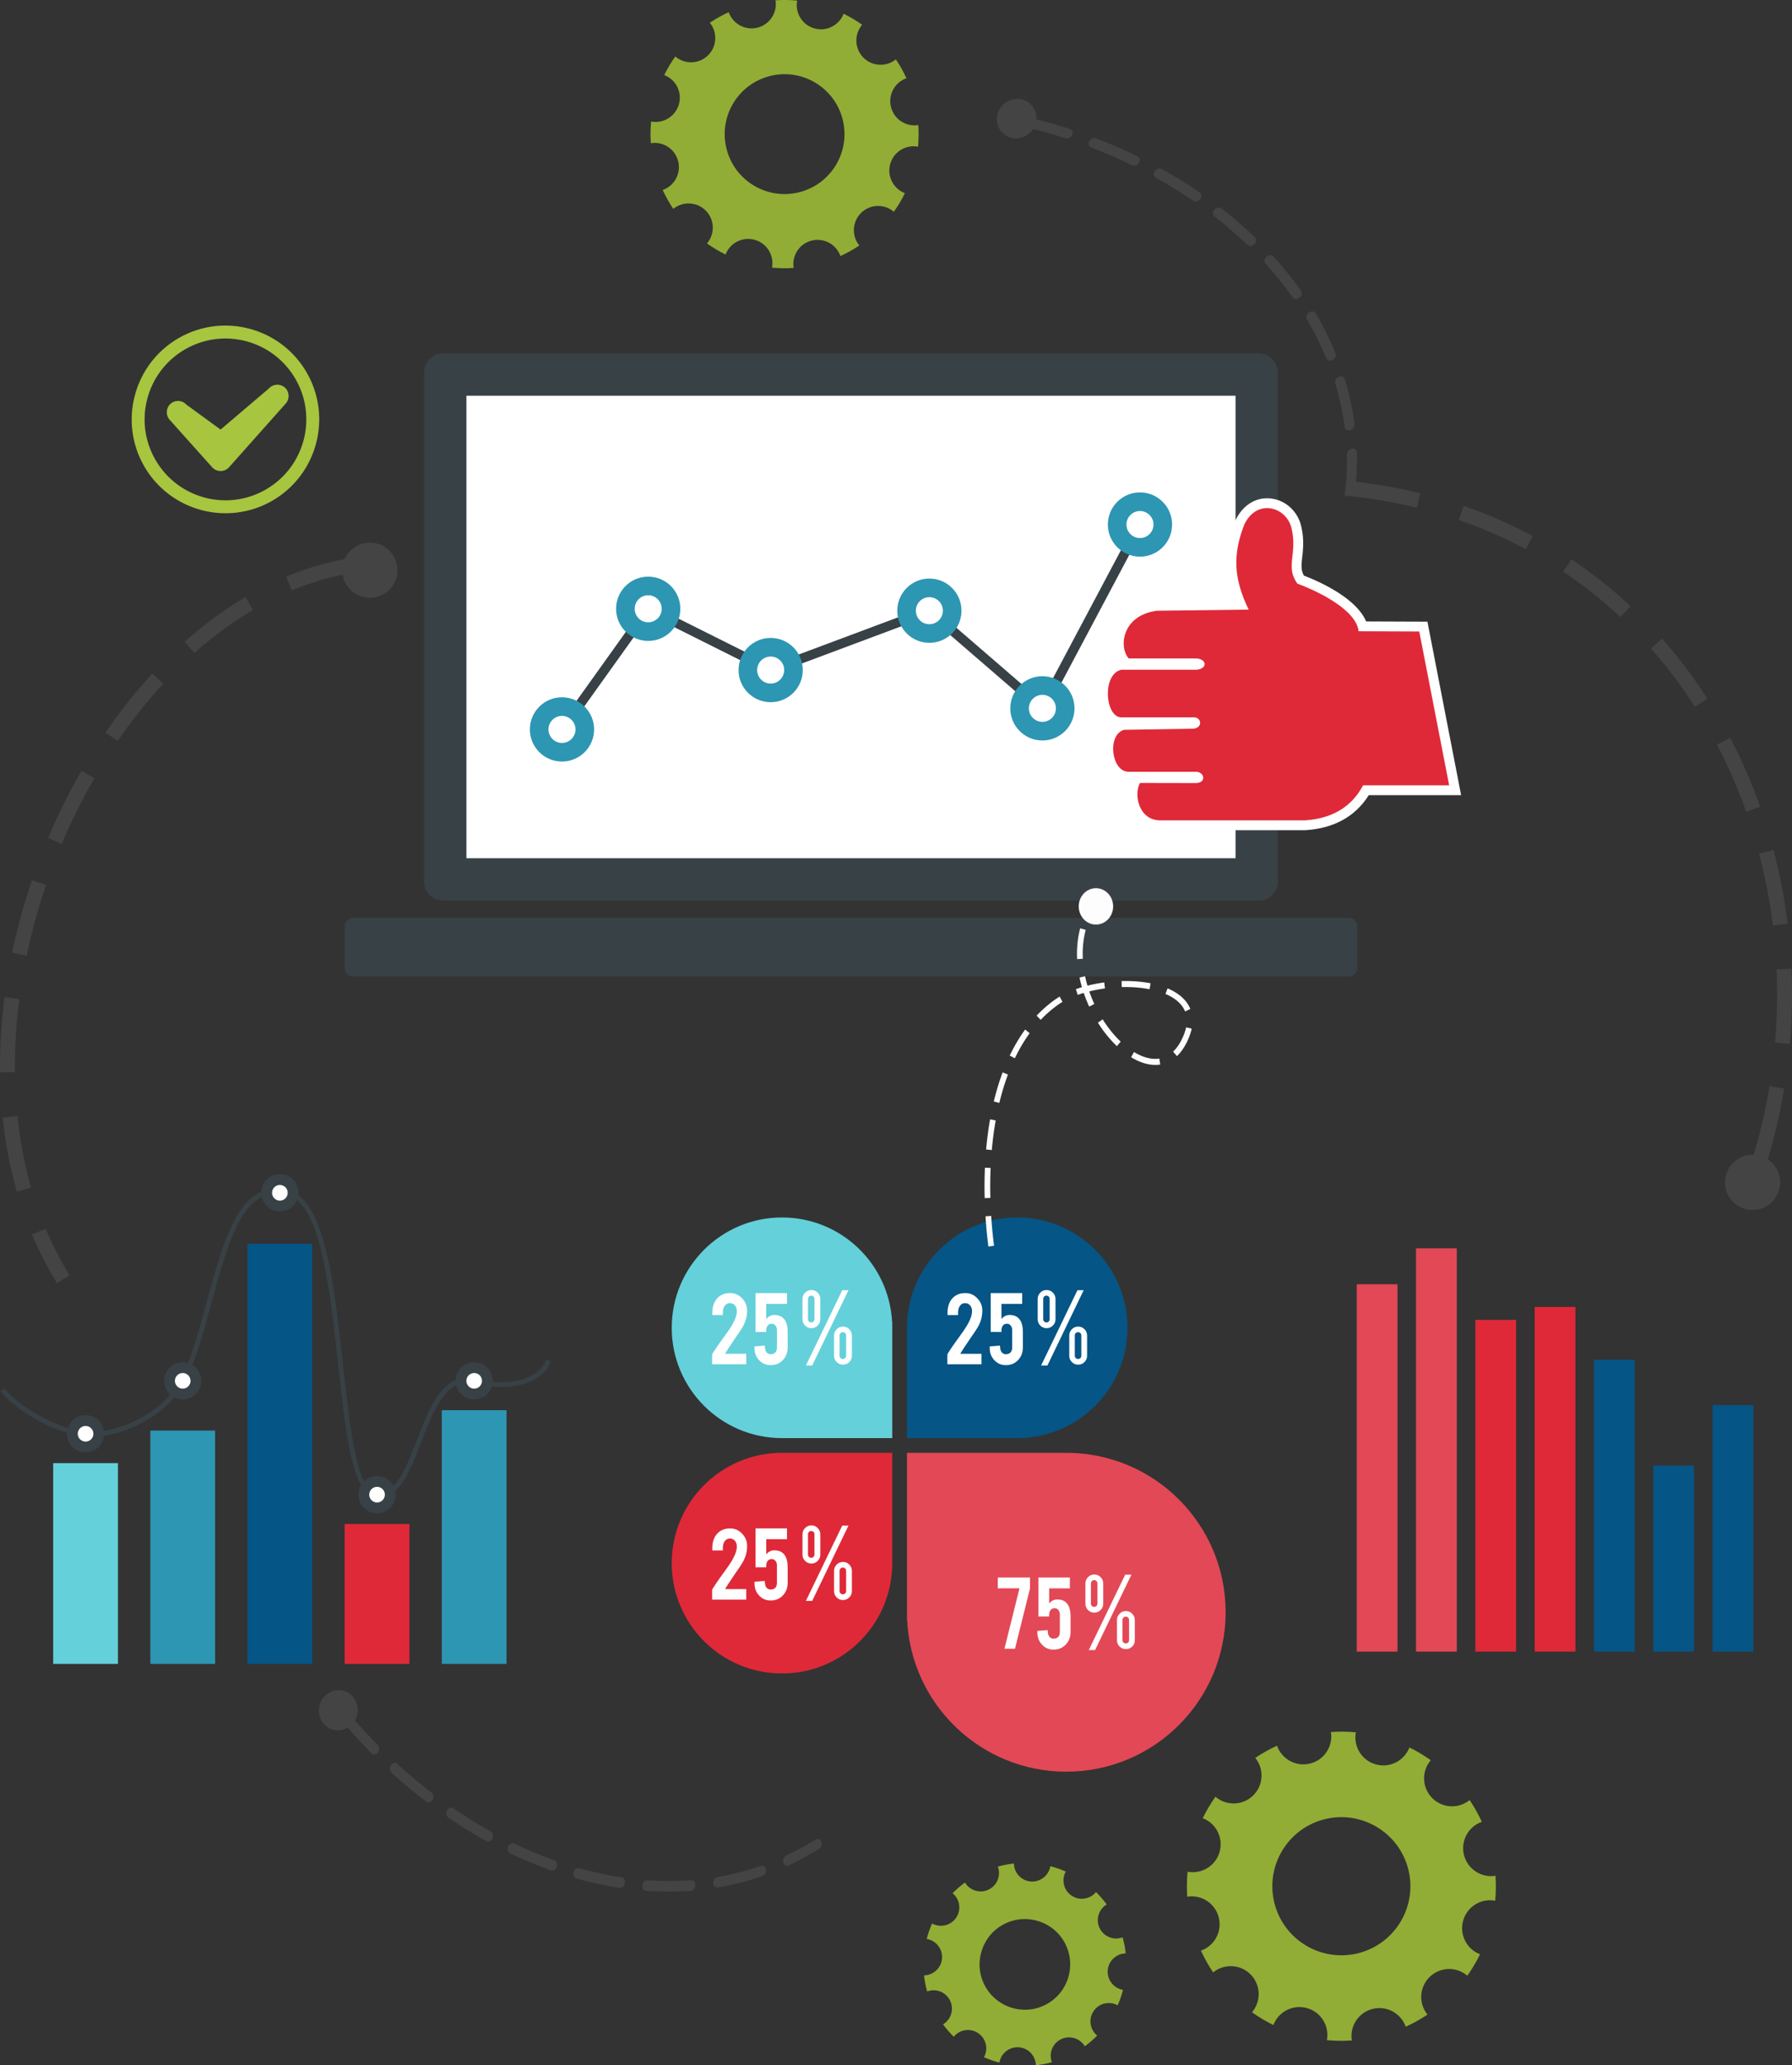 <?xml version="1.0" encoding="utf-8"?>
<!-- Generator: Adobe Illustrator 17.0.0, SVG Export Plug-In . SVG Version: 6.00 Build 0)  -->
<!DOCTYPE svg PUBLIC "-//W3C//DTD SVG 1.1//EN" "http://www.w3.org/Graphics/SVG/1.1/DTD/svg11.dtd">
<svg version="1.1" id="Layer_1" xmlns="http://www.w3.org/2000/svg" xmlns:xlink="http://www.w3.org/1999/xlink" x="0px" y="0px"
	 width="144.828px" height="166.807px" viewBox="0 0 144.828 166.807" enable-background="new 0 0 144.828 166.807"
	 xml:space="preserve">
<rect x="0" y="0" width="144.828" height="166.807" fill="#333333" stroke="none"/>
<g>
	<path fill-rule="evenodd" clip-rule="evenodd" fill="#A7C53F" d="M11.657,37.665c-2.09-3.62-0.845-8.265,2.774-10.355
		c3.62-2.09,8.265-0.845,10.355,2.775c2.09,3.62,0.845,8.265-2.774,10.354C18.392,42.53,13.747,41.285,11.657,37.665L11.657,37.665z
		 M12.563,37.142c1.805,3.125,5.801,4.196,8.926,2.392c3.125-1.804,4.196-5.801,2.392-8.926c-1.805-3.125-5.801-4.196-8.926-2.392
		C11.83,30.021,10.758,34.017,12.563,37.142z"/>
	<path fill-rule="evenodd" clip-rule="evenodd" fill="#A7C53F" d="M13.71,33.903c-0.336-0.375-0.304-0.952,0.071-1.288
		c0.375-0.335,0.952-0.304,1.288,0.072l2.758,2.008l3.907-3.321c0.336-0.375,0.913-0.407,1.288-0.071
		c0.376,0.336,0.408,0.913,0.072,1.288c-1.528,1.716-3.056,3.432-4.583,5.148c-0.172,0.193-0.409,0.295-0.649,0.303H17.86l-0.02,0
		h-0.002h-0.02h-0.001l-0.021,0h-0.002c-0.24-0.008-0.476-0.11-0.649-0.303L13.71,33.903z"/>
	<path fill-rule="evenodd" clip-rule="evenodd" fill="#91AD35" d="M87.673,165.272c0.36-0.264,0.694-0.553,1-0.865
		c-0.588-0.48-0.723-1.338-0.288-1.979c0.434-0.641,1.281-0.832,1.944-0.465c0.178-0.404,0.323-0.822,0.434-1.248
		c-0.748-0.123-1.293-0.799-1.237-1.57c0.056-0.771,0.694-1.361,1.453-1.375c-0.047-0.434-0.13-0.869-0.249-1.299
		c-0.711,0.27-1.521-0.043-1.858-0.74c-0.337-0.695-0.081-1.525,0.571-1.916c-0.263-0.359-0.553-0.693-0.865-1
		c-0.48,0.588-1.338,0.723-1.979,0.287c-0.64-0.434-0.832-1.279-0.465-1.943c-0.403-0.178-0.821-0.322-1.248-0.434
		c-0.123,0.748-0.799,1.293-1.57,1.238c-0.772-0.057-1.362-0.695-1.374-1.455c-0.435,0.049-0.869,0.131-1.299,0.25
		c0.269,0.711-0.044,1.521-0.74,1.857c-0.696,0.338-1.526,0.08-1.916-0.57c-0.36,0.264-0.694,0.553-1.001,0.865
		c0.588,0.479,0.723,1.338,0.288,1.979c-0.434,0.639-1.281,0.832-1.944,0.465c-0.178,0.402-0.323,0.82-0.434,1.248
		c0.749,0.123,1.293,0.799,1.237,1.57c-0.056,0.771-0.694,1.361-1.453,1.373c0.047,0.436,0.13,0.869,0.249,1.299
		c0.709-0.27,1.52,0.045,1.857,0.74c0.337,0.697,0.081,1.527-0.571,1.916c0.264,0.361,0.553,0.695,0.865,1.002
		c0.48-0.59,1.338-0.723,1.979-0.289c0.64,0.436,0.832,1.281,0.465,1.943c0.404,0.178,0.821,0.324,1.248,0.436
		c0.122-0.75,0.798-1.295,1.569-1.238c0.772,0.057,1.362,0.693,1.374,1.453c0.435-0.047,0.869-0.129,1.299-0.25
		c-0.27-0.709,0.044-1.52,0.74-1.857C86.453,164.364,87.283,164.62,87.673,165.272L87.673,165.272z M84.427,161.954
		c-1.82,0.883-4.011,0.121-4.893-1.699c-0.882-1.82-0.121-4.01,1.7-4.893c1.82-0.881,4.01-0.121,4.893,1.699
		C87.008,158.881,86.247,161.073,84.427,161.954z"/>
	<path fill-rule="evenodd" clip-rule="evenodd" fill="#91AD35" d="M67.923,20.682c0.537-0.245,1.046-0.531,1.525-0.854
		c-0.634-0.778-0.58-1.925,0.152-2.639c0.732-0.713,1.879-0.738,2.641-0.085c0.337-0.476,0.636-0.978,0.893-1.501
		c-0.937-0.358-1.462-1.377-1.185-2.361c0.278-0.985,1.26-1.58,2.246-1.394c0.055-0.575,0.063-1.159,0.023-1.747
		c-0.991,0.16-1.957-0.461-2.208-1.452c-0.252-0.991,0.301-1.997,1.248-2.33c-0.246-0.537-0.532-1.046-0.854-1.525
		c-0.777,0.634-1.925,0.58-2.639-0.153c-0.713-0.732-0.738-1.879-0.085-2.64c-0.476-0.337-0.978-0.637-1.501-0.893
		c-0.358,0.937-1.377,1.462-2.361,1.185c-0.984-0.278-1.58-1.26-1.394-2.247c-0.575-0.054-1.159-0.063-1.748-0.022
		c0.16,0.99-0.461,1.956-1.452,2.208c-0.991,0.252-1.998-0.301-2.33-1.248c-0.537,0.245-1.045,0.531-1.525,0.853
		c0.634,0.778,0.58,1.925-0.153,2.639c-0.731,0.713-1.879,0.738-2.64,0.085c-0.337,0.476-0.637,0.978-0.893,1.501
		c0.937,0.358,1.462,1.378,1.184,2.36c-0.278,0.985-1.26,1.58-2.246,1.394c-0.054,0.575-0.062,1.16-0.022,1.748
		c0.99-0.16,1.956,0.461,2.208,1.452c0.252,0.991-0.301,1.998-1.248,2.33c0.246,0.536,0.531,1.046,0.853,1.525
		c0.778-0.634,1.926-0.58,2.64,0.152c0.713,0.732,0.737,1.879,0.085,2.64c0.476,0.337,0.978,0.636,1.501,0.893
		c0.358-0.936,1.377-1.462,2.361-1.185c0.985,0.277,1.58,1.26,1.394,2.246c0.575,0.055,1.159,0.063,1.748,0.023
		c-0.16-0.991,0.461-1.957,1.452-2.208C66.585,19.182,67.592,19.735,67.923,20.682L67.923,20.682z M64.602,15.525
		c-2.591,0.658-5.225-0.909-5.883-3.5c-0.658-2.591,0.909-5.225,3.5-5.883c2.591-0.658,5.225,0.909,5.883,3.5
		C68.76,12.233,67.192,14.867,64.602,15.525z"/>
	<rect x="36.557" y="30.574" fill-rule="evenodd" clip-rule="evenodd" fill="#FFFFFF" width="64.252" height="40.173"/>
	<path fill-rule="evenodd" clip-rule="evenodd" fill="#384146" d="M28.534,74.134h80.483c0.372,0,0.676,0.304,0.676,0.676v3.382
		c0,0.372-0.304,0.676-0.676,0.676H28.534c-0.372,0-0.676-0.304-0.676-0.676V74.81C27.858,74.438,28.162,74.134,28.534,74.134z"/>
	<path fill-rule="evenodd" clip-rule="evenodd" fill="#384146" d="M35.808,28.541h65.935c0.844,0,1.534,0.691,1.534,1.535v41.128
		c0,0.844-0.69,1.534-1.534,1.534H35.808c-0.844,0-1.535-0.69-1.535-1.534V30.075C34.273,29.231,34.964,28.541,35.808,28.541
		L35.808,28.541z M37.695,31.962v37.354h62.161V31.962H37.695z"/>
	<polygon fill-rule="evenodd" clip-rule="evenodd" fill="#384146" points="45.105,58.689 52.073,48.946 52.265,48.678 
		52.559,48.826 62.307,53.699 74.977,48.964 75.191,48.884 75.364,49.033 84.13,56.604 91.79,42.184 92.473,42.546 84.586,57.393 
		84.359,57.82 83.993,57.503 75.032,49.766 62.419,54.48 62.262,54.538 62.112,54.463 52.509,49.662 45.733,59.136 	"/>
	<circle fill-rule="evenodd" clip-rule="evenodd" fill="#2D96B3" cx="45.419" cy="58.913" r="2.595"/>
	<circle fill-rule="evenodd" clip-rule="evenodd" fill="#FFFFFF" cx="45.419" cy="58.913" r="1.092"/>
	<circle fill-rule="evenodd" clip-rule="evenodd" fill="#2D96B3" cx="52.387" cy="49.17" r="2.596"/>
	<circle fill-rule="evenodd" clip-rule="evenodd" fill="#FFFFFF" cx="52.387" cy="49.17" r="1.092"/>
	<circle fill-rule="evenodd" clip-rule="evenodd" fill="#2D96B3" cx="62.285" cy="54.119" r="2.595"/>
	<circle fill-rule="evenodd" clip-rule="evenodd" fill="#FFFFFF" cx="62.285" cy="54.119" r="1.092"/>
	<circle fill-rule="evenodd" clip-rule="evenodd" fill="#2D96B3" cx="75.111" cy="49.324" r="2.595"/>
	<circle fill-rule="evenodd" clip-rule="evenodd" fill="#FFFFFF" cx="75.111" cy="49.324" r="1.092"/>
	<circle fill-rule="evenodd" clip-rule="evenodd" fill="#2D96B3" cx="84.245" cy="57.212" r="2.595"/>
	<circle fill-rule="evenodd" clip-rule="evenodd" fill="#FFFFFF" cx="84.245" cy="57.212" r="1.092"/>
	<circle fill-rule="evenodd" clip-rule="evenodd" fill="#2D96B3" cx="92.132" cy="42.365" r="2.595"/>
	<circle fill-rule="evenodd" clip-rule="evenodd" fill="#FFFFFF" cx="92.132" cy="42.365" r="1.092"/>
	<path fill-rule="evenodd" clip-rule="evenodd" fill="#FFFFFF" d="M110.623,64.223c-1.132,1.803-2.917,2.68-5.079,2.826
		l-0.027,0.003h-11.74c-0.803,0-1.519-0.328-2.015-0.964c-0.614-0.787-0.822-2.014-0.455-2.961H91.13l-0.024-0.001
		c-1.992-0.121-2.553-3.347-1.179-4.563c-1.637-0.856-1.664-4.646,0.436-5.225c-0.438-0.765-0.426-1.78-0.107-2.581
		c0.53-1.331,1.77-2.035,3.144-2.217l0.047-0.006l6.268-0.077c-0.804-2.137-0.794-4.04,0.102-6.361l0.01-0.025l0.011-0.024
		c0.541-1.163,1.609-1.96,2.932-1.779c1.221,0.168,2.172,1.129,2.407,2.304c0.157,0.689,0.176,1.333,0.111,2.033
		c-0.037,0.402-0.122,0.872-0.092,1.272c0.017,0.232,0.078,0.424,0.185,0.611c1.667,0.645,4.294,1.952,5.026,3.704l4.956,0.02
		l2.723,14.012H110.623z"/>
	<path fill-rule="evenodd" clip-rule="evenodd" fill="#DF2938" d="M117.12,63.428h-6.955c-0.792,1.489-2.193,2.66-4.674,2.829
		H93.778c-1.732,0.009-2.173-2.053-1.647-3.02l4.491,0.009c0.915,0,0.732-0.916,0.022-0.914h-5.491
		c-1.365-0.083-1.669-3.012-0.304-3.387l5.582-0.092c0.809-0.052,0.683-0.961,0.007-0.915h-5.856
		c-1.274-0.083-1.521-3.468,0.027-3.844h6.097c0.922-0.083,0.838-0.906-0.085-0.915h-5.399c-0.824-0.915-0.549-3.477,2.28-3.852
		l7.413-0.091c-1.216-2.512-1.296-4.427-0.359-6.854c1.011-2.172,3.477-1.464,3.843,0.366c0.457,2.013-0.542,3.028,0.457,4.392
		c1.735,0.641,4.773,2.142,4.942,3.844l4.906,0.019L117.12,63.428z"/>
	<path fill-rule="evenodd" clip-rule="evenodd" fill="#64D0DA" d="M63.201,98.331c4.771,0,8.667,3.75,8.899,8.463l0.011-0.011v0.459
		v8.911h-8.911c-4.921,0-8.911-3.99-8.911-8.911C54.291,102.32,58.28,98.331,63.201,98.331z"/>
	<path fill-rule="evenodd" clip-rule="evenodd" fill="#055586" d="M82.21,98.331c-4.771,0-8.666,3.75-8.899,8.463l-0.011-0.011
		v0.459v8.911h8.911c4.921,0,8.911-3.99,8.911-8.911C91.121,102.32,87.131,98.331,82.21,98.331z"/>
	<path fill-rule="evenodd" clip-rule="evenodd" fill="#DF2938" d="M63.201,135.161c4.771,0,8.667-3.75,8.899-8.463l0.011,0.012
		v-0.459v-8.911h-8.911c-4.921,0-8.911,3.989-8.911,8.911S58.28,135.161,63.201,135.161z"/>
	<path fill-rule="evenodd" clip-rule="evenodd" fill="#E34856" d="M86.177,143.094c-6.895,0-12.525-5.418-12.861-12.23l-0.016,0.017
		v-0.664V117.34h12.878c7.112,0,12.878,5.766,12.878,12.877C99.055,137.329,93.29,143.094,86.177,143.094z"/>
	<path fill-rule="evenodd" clip-rule="evenodd" fill="#FFFFFF" d="M83.246,127.413v0.872l-1.216,4.879h-0.852l1.216-4.881
		l-1.754,0.002v-0.872H83.246L83.246,127.413z M84.792,128.286v1.232c0.086-0.123,0.207-0.218,0.364-0.284
		c0.083-0.035,0.18-0.051,0.289-0.051c0.381,0,0.662,0.132,0.843,0.399c0.156,0.23,0.235,0.554,0.235,0.973v1.239
		c0,0.426-0.134,0.775-0.404,1.047c-0.256,0.263-0.58,0.395-0.972,0.395c-0.379,0-0.693-0.138-0.944-0.413
		c-0.241-0.263-0.362-0.584-0.362-0.964v-0.138l0.828-0.064l0.019,0.197c0.021,0.23,0.115,0.383,0.28,0.46
		c0.049,0.024,0.101,0.037,0.156,0.037c0.355,0,0.533-0.186,0.533-0.556v-1.408c0-0.169-0.061-0.308-0.185-0.418
		c-0.058-0.053-0.14-0.079-0.245-0.079c-0.154,0-0.269,0.06-0.343,0.179c-0.062,0.105-0.093,0.214-0.093,0.331v0.156h-0.866v-3.142
		h2.542v0.872H84.792L84.792,128.286z M89.162,129.534c0,0.196-0.071,0.364-0.213,0.505c-0.142,0.141-0.311,0.211-0.507,0.211
		c-0.199,0-0.369-0.07-0.509-0.211c-0.141-0.141-0.211-0.31-0.211-0.505v-1.645c0-0.199,0.07-0.369,0.211-0.51
		c0.141-0.141,0.31-0.211,0.509-0.211s0.368,0.071,0.509,0.213c0.141,0.144,0.211,0.313,0.211,0.508V129.534L89.162,129.534z
		 M88.166,129.523c0,0.073,0.025,0.136,0.076,0.186c0.05,0.051,0.113,0.076,0.186,0.076c0.073,0,0.136-0.025,0.187-0.076
		c0.051-0.05,0.076-0.113,0.076-0.186v-1.641c0-0.074-0.025-0.136-0.076-0.187c-0.05-0.051-0.113-0.075-0.187-0.075
		c-0.073,0-0.136,0.024-0.186,0.075s-0.076,0.113-0.076,0.187V129.523L88.166,129.523z M90.996,130.121
		c0.199,0,0.369,0.071,0.509,0.213c0.139,0.142,0.209,0.311,0.209,0.507v1.643c0,0.199-0.071,0.368-0.212,0.505
		c-0.141,0.138-0.309,0.207-0.506,0.207c-0.2,0-0.37-0.07-0.511-0.209c-0.141-0.139-0.212-0.307-0.212-0.503v-1.643
		c0-0.199,0.071-0.369,0.212-0.509C90.626,130.19,90.796,130.121,90.996,130.121L90.996,130.121z M91.249,130.835
		c0-0.073-0.026-0.136-0.077-0.187c-0.052-0.051-0.114-0.076-0.188-0.076c-0.074,0-0.137,0.025-0.188,0.076
		c-0.05,0.05-0.076,0.113-0.076,0.187v1.641c0,0.073,0.026,0.135,0.076,0.186c0.052,0.051,0.114,0.075,0.188,0.075
		c0.075,0,0.137-0.024,0.188-0.075c0.051-0.051,0.077-0.113,0.077-0.186V130.835L91.249,130.835z M88.506,133.268l2.933-6.086
		h-0.503l-2.939,6.086H88.506z"/>
	<path fill-rule="evenodd" clip-rule="evenodd" fill="#FFFFFF" d="M76.576,106.064c0-0.544,0.147-0.96,0.441-1.247
		c0.254-0.253,0.588-0.38,1.002-0.38c0.38,0,0.705,0.142,0.972,0.427c0.269,0.284,0.402,0.616,0.402,0.995
		c0,0.392-0.087,0.771-0.263,1.134c-0.095,0.201-0.318,0.548-0.668,1.04c-0.094,0.135-0.235,0.345-0.421,0.629l-0.156,0.233
		c-0.101,0.153-0.177,0.273-0.229,0.363c-0.025,0.045-0.037,0.073-0.037,0.083h1.703v0.847h-2.758v-0.793
		c0-0.019,0.063-0.124,0.189-0.317c0.058-0.089,0.125-0.186,0.198-0.294l0.225-0.325c0.132-0.18,0.34-0.469,0.623-0.866
		c0.267-0.373,0.466-0.71,0.599-1.013c0.108-0.248,0.162-0.478,0.162-0.692c0-0.173-0.049-0.322-0.147-0.444
		c-0.107-0.128-0.246-0.193-0.416-0.193c-0.243,0-0.416,0.139-0.517,0.416c-0.034,0.091-0.051,0.201-0.051,0.33v0.218h-0.853
		V106.064L76.576,106.064z M80.936,105.309v1.232c0.086-0.123,0.207-0.217,0.364-0.284c0.083-0.034,0.18-0.05,0.29-0.05
		c0.382,0,0.663,0.132,0.843,0.399c0.156,0.229,0.235,0.554,0.235,0.973v1.239c0,0.426-0.134,0.774-0.404,1.047
		c-0.256,0.263-0.58,0.394-0.971,0.394c-0.379,0-0.693-0.138-0.944-0.414c-0.242-0.263-0.362-0.584-0.362-0.963v-0.138l0.829-0.063
		l0.018,0.197c0.021,0.23,0.115,0.383,0.28,0.46c0.05,0.025,0.102,0.037,0.156,0.037c0.355,0,0.533-0.185,0.533-0.556v-1.409
		c0-0.169-0.062-0.308-0.185-0.418c-0.059-0.053-0.14-0.078-0.246-0.078c-0.154,0-0.268,0.06-0.342,0.179
		c-0.062,0.104-0.093,0.214-0.093,0.331v0.156H80.07v-3.142h2.542v0.872H80.936L80.936,105.309z M85.305,106.558
		c0,0.196-0.071,0.364-0.213,0.505c-0.142,0.141-0.311,0.211-0.507,0.211c-0.2,0-0.369-0.07-0.51-0.211
		c-0.141-0.141-0.211-0.309-0.211-0.505v-1.645c0-0.199,0.07-0.37,0.211-0.511c0.141-0.141,0.31-0.211,0.51-0.211
		c0.199,0,0.368,0.071,0.509,0.213c0.141,0.143,0.211,0.313,0.211,0.508V106.558L85.305,106.558z M84.31,106.547
		c0,0.073,0.025,0.136,0.075,0.186c0.051,0.051,0.113,0.076,0.187,0.076c0.073,0,0.136-0.025,0.186-0.076
		c0.05-0.05,0.075-0.113,0.075-0.186v-1.642c0-0.073-0.025-0.135-0.075-0.186c-0.051-0.051-0.113-0.075-0.186-0.075
		c-0.073,0-0.136,0.024-0.187,0.075c-0.05,0.051-0.075,0.113-0.075,0.186V106.547L84.31,106.547z M87.139,107.144
		c0.199,0,0.37,0.071,0.509,0.213c0.139,0.143,0.209,0.312,0.209,0.508v1.643c0,0.199-0.071,0.367-0.212,0.505
		c-0.141,0.138-0.309,0.207-0.506,0.207c-0.199,0-0.369-0.07-0.51-0.209c-0.141-0.139-0.212-0.307-0.212-0.503v-1.643
		c0-0.199,0.071-0.369,0.212-0.51C86.77,107.214,86.94,107.144,87.139,107.144L87.139,107.144z M87.392,107.858
		c0-0.073-0.025-0.136-0.076-0.186c-0.052-0.051-0.114-0.076-0.188-0.076c-0.074,0-0.137,0.025-0.188,0.076
		c-0.051,0.05-0.077,0.113-0.077,0.186v1.641c0,0.074,0.026,0.136,0.077,0.187c0.052,0.051,0.114,0.075,0.188,0.075
		c0.074,0,0.137-0.024,0.188-0.075c0.051-0.051,0.076-0.113,0.076-0.187V107.858L87.392,107.858z M84.649,110.291l2.933-6.085
		h-0.503l-2.939,6.085H84.649z"/>
	<path fill-rule="evenodd" clip-rule="evenodd" fill="#FFFFFF" d="M57.566,106.064c0-0.544,0.147-0.96,0.442-1.247
		c0.254-0.253,0.588-0.38,1.001-0.38c0.38,0,0.704,0.142,0.972,0.427c0.268,0.284,0.402,0.616,0.402,0.995
		c0,0.392-0.087,0.771-0.263,1.134c-0.095,0.201-0.317,0.548-0.668,1.04c-0.095,0.135-0.236,0.345-0.422,0.629l-0.156,0.233
		c-0.1,0.153-0.177,0.273-0.229,0.363c-0.024,0.045-0.037,0.073-0.037,0.083h1.703v0.847h-2.758v-0.793
		c0-0.019,0.064-0.124,0.19-0.317c0.059-0.089,0.125-0.186,0.198-0.294l0.225-0.325c0.132-0.18,0.34-0.469,0.624-0.866
		c0.267-0.373,0.466-0.71,0.599-1.013c0.108-0.248,0.162-0.478,0.162-0.692c0-0.173-0.049-0.322-0.147-0.444
		c-0.108-0.128-0.247-0.193-0.416-0.193c-0.243,0-0.416,0.139-0.517,0.416c-0.033,0.091-0.051,0.201-0.051,0.33v0.218h-0.853
		V106.064L57.566,106.064z M61.927,105.309v1.232c0.086-0.123,0.207-0.217,0.364-0.284c0.083-0.034,0.18-0.05,0.29-0.05
		c0.381,0,0.662,0.132,0.843,0.399c0.156,0.229,0.235,0.554,0.235,0.973v1.239c0,0.426-0.134,0.774-0.404,1.047
		c-0.256,0.263-0.58,0.394-0.971,0.394c-0.379,0-0.694-0.138-0.945-0.414c-0.241-0.263-0.362-0.584-0.362-0.963v-0.138l0.829-0.063
		l0.018,0.197c0.021,0.23,0.115,0.383,0.28,0.46c0.05,0.025,0.102,0.037,0.156,0.037c0.355,0,0.533-0.185,0.533-0.556v-1.409
		c0-0.169-0.061-0.308-0.185-0.418c-0.058-0.053-0.14-0.078-0.246-0.078c-0.154,0-0.269,0.06-0.343,0.179
		c-0.061,0.104-0.092,0.214-0.092,0.331v0.156h-0.866v-3.142h2.542v0.872H61.927L61.927,105.309z M66.296,106.558
		c0,0.196-0.071,0.364-0.213,0.505c-0.142,0.141-0.311,0.211-0.507,0.211c-0.199,0-0.368-0.07-0.509-0.211
		c-0.141-0.141-0.211-0.309-0.211-0.505v-1.645c0-0.199,0.07-0.37,0.211-0.511c0.141-0.141,0.31-0.211,0.509-0.211
		c0.2,0,0.369,0.071,0.509,0.213c0.142,0.143,0.211,0.313,0.211,0.508V106.558L66.296,106.558z M65.301,106.547
		c0,0.073,0.025,0.136,0.075,0.186c0.051,0.051,0.113,0.076,0.186,0.076c0.074,0,0.136-0.025,0.187-0.076
		c0.051-0.05,0.076-0.113,0.076-0.186v-1.642c0-0.073-0.025-0.135-0.076-0.186c-0.05-0.051-0.113-0.075-0.187-0.075
		c-0.073,0-0.135,0.024-0.186,0.075c-0.05,0.051-0.075,0.113-0.075,0.186V106.547L65.301,106.547z M68.13,107.144
		c0.199,0,0.37,0.071,0.509,0.213c0.139,0.143,0.209,0.312,0.209,0.508v1.643c0,0.199-0.071,0.367-0.212,0.505
		c-0.141,0.138-0.31,0.207-0.506,0.207c-0.2,0-0.37-0.07-0.51-0.209c-0.142-0.139-0.212-0.307-0.212-0.503v-1.643
		c0-0.199,0.071-0.369,0.212-0.51C67.76,107.214,67.93,107.144,68.13,107.144L68.13,107.144z M68.383,107.858
		c0-0.073-0.026-0.136-0.077-0.186c-0.051-0.051-0.114-0.076-0.188-0.076c-0.075,0-0.137,0.025-0.188,0.076
		c-0.05,0.05-0.077,0.113-0.077,0.186v1.641c0,0.074,0.026,0.136,0.077,0.187c0.051,0.051,0.114,0.075,0.188,0.075
		c0.074,0,0.137-0.024,0.188-0.075c0.051-0.051,0.077-0.113,0.077-0.187V107.858L68.383,107.858z M65.64,110.291l2.933-6.085H68.07
		l-2.939,6.085H65.64z"/>
	<path fill-rule="evenodd" clip-rule="evenodd" fill="#FFFFFF" d="M57.566,125.074c0-0.544,0.147-0.959,0.442-1.248
		c0.254-0.253,0.588-0.38,1.001-0.38c0.38,0,0.704,0.143,0.972,0.426c0.268,0.285,0.402,0.616,0.402,0.996
		c0,0.392-0.087,0.77-0.263,1.134c-0.095,0.201-0.317,0.548-0.668,1.041c-0.095,0.134-0.236,0.344-0.422,0.629l-0.156,0.233
		c-0.1,0.153-0.177,0.274-0.229,0.363c-0.024,0.045-0.037,0.073-0.037,0.082h1.703v0.847h-2.758v-0.794
		c0-0.019,0.064-0.124,0.19-0.317c0.059-0.089,0.125-0.186,0.198-0.293l0.225-0.326c0.132-0.18,0.34-0.468,0.624-0.866
		c0.267-0.372,0.466-0.71,0.599-1.012c0.108-0.248,0.162-0.478,0.162-0.692c0-0.173-0.049-0.322-0.147-0.444
		c-0.108-0.128-0.247-0.192-0.416-0.192c-0.243,0-0.416,0.139-0.517,0.416c-0.033,0.091-0.051,0.202-0.051,0.329v0.219h-0.853
		V125.074L57.566,125.074z M61.927,124.318v1.232c0.086-0.123,0.207-0.218,0.364-0.285c0.083-0.034,0.18-0.05,0.29-0.05
		c0.381,0,0.662,0.132,0.843,0.399c0.156,0.229,0.235,0.554,0.235,0.973v1.239c0,0.425-0.134,0.775-0.404,1.047
		c-0.256,0.263-0.58,0.394-0.971,0.394c-0.379,0-0.694-0.138-0.945-0.414c-0.241-0.263-0.362-0.583-0.362-0.964v-0.138l0.829-0.063
		l0.018,0.197c0.021,0.231,0.115,0.384,0.28,0.46c0.05,0.025,0.102,0.037,0.156,0.037c0.355,0,0.533-0.185,0.533-0.556v-1.408
		c0-0.169-0.061-0.309-0.185-0.418c-0.058-0.053-0.14-0.079-0.246-0.079c-0.154,0-0.269,0.061-0.343,0.179
		c-0.061,0.105-0.092,0.215-0.092,0.331v0.156h-0.866v-3.142h2.542v0.872H61.927L61.927,124.318z M66.296,125.567
		c0,0.196-0.071,0.364-0.213,0.505c-0.142,0.141-0.311,0.211-0.507,0.211c-0.199,0-0.368-0.07-0.509-0.211
		c-0.141-0.141-0.211-0.309-0.211-0.505v-1.645c0-0.199,0.07-0.37,0.211-0.51c0.141-0.141,0.31-0.211,0.509-0.211
		c0.2,0,0.369,0.071,0.509,0.213c0.142,0.143,0.211,0.312,0.211,0.508V125.567L66.296,125.567z M65.301,125.556
		c0,0.073,0.025,0.135,0.075,0.186c0.051,0.051,0.113,0.076,0.186,0.076c0.074,0,0.136-0.025,0.187-0.076
		c0.051-0.051,0.076-0.113,0.076-0.186v-1.641c0-0.073-0.025-0.136-0.076-0.186c-0.05-0.051-0.113-0.075-0.187-0.075
		c-0.073,0-0.135,0.024-0.186,0.075c-0.05,0.051-0.075,0.113-0.075,0.186V125.556L65.301,125.556z M68.13,126.154
		c0.199,0,0.37,0.071,0.509,0.213c0.139,0.142,0.209,0.311,0.209,0.507v1.644c0,0.199-0.071,0.367-0.212,0.505
		c-0.141,0.138-0.31,0.207-0.506,0.207c-0.2,0-0.37-0.07-0.51-0.209c-0.142-0.139-0.212-0.307-0.212-0.503v-1.644
		c0-0.198,0.071-0.368,0.212-0.509C67.76,126.224,67.93,126.154,68.13,126.154L68.13,126.154z M68.383,126.868
		c0-0.073-0.026-0.136-0.077-0.186c-0.051-0.051-0.114-0.076-0.188-0.076c-0.075,0-0.137,0.025-0.188,0.076
		c-0.05,0.05-0.077,0.113-0.077,0.186v1.641c0,0.073,0.026,0.136,0.077,0.186c0.051,0.051,0.114,0.075,0.188,0.075
		c0.074,0,0.137-0.024,0.188-0.075c0.051-0.051,0.077-0.113,0.077-0.186V126.868L68.383,126.868z M65.64,129.301l2.933-6.086H68.07
		l-2.939,6.086H65.64z"/>
	<rect x="109.649" y="103.726" fill-rule="evenodd" clip-rule="evenodd" fill="#E34856" width="3.295" height="29.669"/>
	<rect x="114.442" y="100.824" fill-rule="evenodd" clip-rule="evenodd" fill="#E34856" width="3.294" height="32.571"/>
	<rect x="119.236" y="106.603" fill-rule="evenodd" clip-rule="evenodd" fill="#DF2938" width="3.295" height="26.792"/>
	<rect x="124.03" y="105.557" fill-rule="evenodd" clip-rule="evenodd" fill="#DF2938" width="3.294" height="27.838"/>
	<rect x="128.823" y="109.827" fill-rule="evenodd" clip-rule="evenodd" fill="#055586" width="3.295" height="23.568"/>
	<rect x="133.617" y="118.369" fill-rule="evenodd" clip-rule="evenodd" fill="#055586" width="3.295" height="15.026"/>
	<rect x="138.411" y="113.488" fill-rule="evenodd" clip-rule="evenodd" fill="#055586" width="3.295" height="19.907"/>
	<rect x="4.299" y="118.172" fill-rule="evenodd" clip-rule="evenodd" fill="#64D0DA" width="5.234" height="16.215"/>
	<rect x="12.151" y="115.544" fill-rule="evenodd" clip-rule="evenodd" fill="#2D96B3" width="5.234" height="18.844"/>
	<rect x="20.002" y="100.454" fill-rule="evenodd" clip-rule="evenodd" fill="#055586" width="5.234" height="33.934"/>
	<rect x="27.854" y="123.089" fill-rule="evenodd" clip-rule="evenodd" fill="#DF2938" width="5.234" height="11.299"/>
	<rect x="35.706" y="113.897" fill-rule="evenodd" clip-rule="evenodd" fill="#2D96B3" width="5.234" height="20.491"/>
	<path fill-rule="evenodd" clip-rule="evenodd" fill="#384146" d="M0.382,112.132c0.465,0.672,1.628,1.587,2.996,2.313
		c1.147,0.609,2.429,1.081,3.552,1.161l0.011,0.001c1.187,0.153,2.877-0.227,4.426-1.07c1.314-0.715,2.521-1.764,3.227-3.102
		c0.862-1.667,1.499-4.009,2.135-6.352c1.299-4.777,2.598-9.555,5.9-8.942c3.514-0.349,4.347,7.245,5.098,14.101
		c0.591,5.395,1.13,10.317,2.741,10.281l0.026,0.001c1.504,0.172,2.326-1.954,3.185-4.18c1.043-2.701,2.141-5.541,4.684-5.009
		l0.008,0.002c1.504,0.387,2.765,0.363,3.726,0.099c1.123-0.308,1.829-0.938,2.025-1.606l0.376,0.11
		c-0.232,0.791-1.035,1.527-2.299,1.874c-1.018,0.279-2.345,0.307-3.917-0.096l0,0c-2.218-0.464-3.254,2.218-4.239,4.767
		c-0.915,2.369-1.789,4.632-3.592,4.428c-1.95,0.005-2.506-5.07-3.116-10.63c-0.733-6.689-1.546-14.103-4.696-13.749l-0.058-0.003
		c-2.965-0.575-4.22,4.041-5.475,8.656c-0.642,2.361-1.284,4.722-2.167,6.429l-0.001,0.002c-0.745,1.412-2.011,2.515-3.387,3.264
		c-1.616,0.88-3.391,1.275-4.652,1.116l0,0c-1.183-0.083-2.52-0.574-3.708-1.206c-1.419-0.754-2.636-1.718-3.134-2.438
		L0.382,112.132z"/>
	<circle fill-rule="evenodd" clip-rule="evenodd" fill="#384146" cx="30.472" cy="120.719" r="1.504"/>
	<circle fill-rule="evenodd" clip-rule="evenodd" fill="#FFFFFF" cx="30.472" cy="120.719" r="0.633"/>
	<circle fill-rule="evenodd" clip-rule="evenodd" fill="#384146" cx="38.323" cy="111.526" r="1.503"/>
	<circle fill-rule="evenodd" clip-rule="evenodd" fill="#FFFFFF" cx="38.323" cy="111.526" r="0.632"/>
	<circle fill-rule="evenodd" clip-rule="evenodd" fill="#384146" cx="14.768" cy="111.526" r="1.503"/>
	<circle fill-rule="evenodd" clip-rule="evenodd" fill="#FFFFFF" cx="14.768" cy="111.526" r="0.632"/>
	<circle fill-rule="evenodd" clip-rule="evenodd" fill="#384146" cx="6.916" cy="115.802" r="1.504"/>
	<circle fill-rule="evenodd" clip-rule="evenodd" fill="#FFFFFF" cx="6.916" cy="115.802" r="0.632"/>
	<circle fill-rule="evenodd" clip-rule="evenodd" fill="#384146" cx="22.62" cy="96.339" r="1.504"/>
	<circle fill-rule="evenodd" clip-rule="evenodd" fill="#FFFFFF" cx="22.62" cy="96.339" r="0.633"/>
	<path fill="#444444" d="M4.606,103.637c-0.763-1.238-1.443-2.56-2.021-3.931L3.69,99.24c0.554,1.314,1.205,2.581,1.937,3.767
		L4.606,103.637z M1.365,96.247c-0.548-1.903-0.936-3.917-1.153-5.987l1.193-0.125c0.21,2,0.584,3.945,1.113,5.78L1.365,96.247z
		 M0.002,86.61L0,86.154c0-1.836,0.124-3.724,0.37-5.612l1.19,0.154C1.321,82.534,1.2,84.371,1.2,86.154l0.003,0.444L0.002,86.61z
		 M2.153,77.193l-1.175-0.246c0.411-1.962,0.952-3.933,1.607-5.856l1.136,0.387C3.082,73.355,2.554,75.278,2.153,77.193z
		 M4.99,68.155l-1.105-0.468c0.793-1.873,1.702-3.702,2.701-5.435l1.039,0.6C6.651,64.542,5.764,66.327,4.99,68.155z M9.518,59.844
		l-0.989-0.679c1.172-1.709,2.445-3.312,3.782-4.763l0.882,0.813C11.894,56.625,10.658,58.182,9.518,59.844z M15.715,52.734
		l-0.798-0.896c1.573-1.4,3.229-2.617,4.921-3.614l0.609,1.033C18.823,50.215,17.23,51.385,15.715,52.734z M23.587,47.681
		l-0.461-1.107c1.94-0.808,3.934-1.347,5.923-1.602l0.152,1.19C27.318,46.403,25.429,46.915,23.587,47.681z"/>
	<path fill="#444444" d="M142.811,93.841l-1.148-0.349c0.572-1.881,1.026-3.82,1.349-5.762l1.184,0.197
		C143.864,89.921,143.398,91.911,142.811,93.841z M144.653,84.312l-1.195-0.104c0.113-1.299,0.17-2.62,0.17-3.925
		c0-0.665-0.014-1.329-0.043-1.99l1.198-0.054c0.03,0.68,0.045,1.361,0.045,2.043C144.828,81.622,144.769,82.978,144.653,84.312z
		 M143.288,74.754c-0.243-1.959-0.619-3.912-1.118-5.804l1.16-0.306c0.512,1.944,0.898,3.95,1.148,5.962L143.288,74.754z
		 M141.125,65.558c-0.66-1.864-1.454-3.686-2.359-5.415l1.063-0.557c0.932,1.779,1.749,3.653,2.427,5.571L141.125,65.558z
		 M136.984,57.08c-1.069-1.664-2.266-3.248-3.557-4.707l0.898-0.795c1.331,1.505,2.565,3.138,3.668,4.853L136.984,57.08z
		 M130.958,49.835c-1.44-1.345-2.994-2.578-4.62-3.664l0.667-0.998c1.679,1.123,3.284,2.396,4.772,3.785L130.958,49.835z
		 M123.305,44.351c-1.719-0.92-3.537-1.712-5.403-2.354l0.391-1.135c1.927,0.663,3.804,1.481,5.579,2.431L123.305,44.351z
		 M114.503,41.002c-1.879-0.458-3.839-0.785-5.823-0.973l0.112-1.194c2.042,0.193,4.059,0.529,5.995,1.001L114.503,41.002z"/>
	<circle fill-rule="evenodd" clip-rule="evenodd" fill="#444444" cx="29.892" cy="46.055" r="2.231"/>
	<circle fill-rule="evenodd" clip-rule="evenodd" fill="#444444" cx="141.64" cy="95.497" r="2.23"/>
	<path fill-rule="evenodd" clip-rule="evenodd" fill="#444444" d="M91.957,12.638c0.38,0.181,0.069,0.826-0.391,0.735
		c-0.025-0.006-0.048-0.014-0.071-0.024L91.4,13.301l-0.161-0.078l-0.161-0.076l-0.161-0.076l-0.161-0.076l-0.162-0.074
		l-0.163-0.075l-0.163-0.073l-0.164-0.073l-0.163-0.071l-0.164-0.072l-0.165-0.071l-0.165-0.07l-0.166-0.069l-0.166-0.069
		L88.95,12.21l-0.167-0.066l-0.167-0.067l-0.168-0.067l-0.168-0.065l-0.108-0.041c-0.371-0.133-0.175-0.751,0.289-0.756
		c0.046,0.002,0.079,0.008,0.122,0.023l0.11,0.043l0.171,0.066l0.171,0.067l0.169,0.067l0.17,0.069l0.168,0.069l0.168,0.07
		l0.168,0.071l0.167,0.071l0.168,0.071l0.167,0.073l0.166,0.074l0.166,0.074l0.165,0.074l0.165,0.075l0.164,0.076l0.164,0.077
		l0.165,0.077l0.163,0.077l0.163,0.08L91.957,12.638z"/>
	<path fill-rule="evenodd" clip-rule="evenodd" fill="#444444" d="M96.974,15.557c0.346,0.244-0.053,0.851-0.48,0.697
		c-0.022-0.009-0.042-0.019-0.061-0.032l-0.036-0.026l-0.143-0.096l-0.143-0.097l-0.144-0.096l-0.144-0.096l-0.146-0.095
		l-0.145-0.094l-0.146-0.094l-0.146-0.093l-0.147-0.093l-0.147-0.092l-0.148-0.091l-0.149-0.09l-0.15-0.09l-0.149-0.09l-0.15-0.089
		l-0.151-0.088l-0.151-0.088l-0.153-0.088l-0.152-0.087l-0.153-0.086l-0.031-0.017c-0.352-0.19-0.058-0.794,0.383-0.732
		c0.041,0.007,0.073,0.018,0.107,0.037l0.034,0.018l0.155,0.087l0.155,0.088l0.155,0.088l0.154,0.09l0.154,0.089l0.152,0.09
		l0.152,0.091l0.152,0.091l0.151,0.093l0.151,0.093l0.149,0.093l0.15,0.094l0.149,0.095l0.148,0.095l0.148,0.097l0.147,0.096
		l0.146,0.097l0.146,0.098l0.146,0.098l0.145,0.099L96.974,15.557z"/>
	<path fill-rule="evenodd" clip-rule="evenodd" fill="#444444" d="M101.424,19.173c0.33,0.333-0.268,0.92-0.615,0.604l-0.069-0.067
		l-0.121-0.115l-0.122-0.114l-0.122-0.114l-0.123-0.113l-0.124-0.113l-0.124-0.112l-0.126-0.112l-0.125-0.111l-0.126-0.111
		l-0.127-0.11l-0.128-0.109l-0.128-0.11l-0.129-0.108l-0.129-0.108l-0.131-0.107l-0.131-0.107l-0.132-0.106l-0.132-0.106
		l-0.133-0.106l-0.134-0.105l-0.045-0.036c-0.105-0.082-0.136-0.205-0.103-0.348c0.085-0.3,0.455-0.465,0.671-0.296l0.047,0.037
		l0.136,0.106l0.136,0.107l0.135,0.108l0.134,0.109l0.133,0.108l0.133,0.109l0.132,0.111l0.131,0.11l0.131,0.111l0.13,0.112
		l0.128,0.112l0.129,0.113l0.127,0.113l0.127,0.114l0.127,0.114l0.126,0.115l0.125,0.116l0.124,0.116l0.123,0.117l0.124,0.117
		L101.424,19.173z"/>
	<path fill-rule="evenodd" clip-rule="evenodd" fill="#444444" d="M105.155,23.496c0.244,0.348-0.308,0.844-0.633,0.578
		c-0.021-0.018-0.035-0.035-0.052-0.056l-0.086-0.121l-0.094-0.13l-0.095-0.13l-0.095-0.13l-0.097-0.129l-0.097-0.129l-0.098-0.128
		l-0.099-0.128l-0.1-0.127l-0.101-0.128l-0.101-0.127l-0.103-0.125l-0.103-0.126l-0.103-0.125l-0.105-0.125l-0.105-0.124
		l-0.106-0.124l-0.107-0.123l-0.108-0.124l-0.108-0.122l-0.11-0.122l-0.075-0.083c-0.286-0.319,0.243-0.875,0.606-0.609
		c0.013,0.011,0.025,0.021,0.036,0.034l0.078,0.085l0.112,0.125l0.111,0.125l0.11,0.125l0.109,0.126l0.108,0.126l0.107,0.127
		l0.107,0.127l0.106,0.129l0.105,0.128l0.104,0.128l0.104,0.129l0.103,0.13l0.101,0.131l0.101,0.13l0.1,0.131l0.099,0.131
		l0.098,0.132l0.098,0.133l0.097,0.133l0.096,0.133L105.155,23.496z"/>
	<path fill-rule="evenodd" clip-rule="evenodd" fill="#444444" d="M107.942,28.539c0.162,0.402-0.478,0.829-0.735,0.437
		l-0.016-0.033l-0.032-0.079l-0.061-0.144l-0.062-0.145l-0.063-0.143l-0.063-0.144l-0.064-0.143l-0.065-0.143l-0.066-0.142
		l-0.067-0.142l-0.069-0.142l-0.069-0.142l-0.07-0.141l-0.071-0.14l-0.072-0.14l-0.074-0.14l-0.074-0.14l-0.075-0.139l-0.076-0.138
		l-0.077-0.138l-0.078-0.139l-0.079-0.137l-0.08-0.137l-0.071-0.121c-0.043-0.073-0.054-0.16-0.034-0.252
		c0.085-0.364,0.579-0.513,0.748-0.229l0.073,0.123l0.082,0.141l0.081,0.142l0.079,0.141l0.079,0.141l0.078,0.142l0.076,0.143
		l0.076,0.143l0.075,0.143l0.074,0.144l0.073,0.145l0.072,0.143l0.071,0.146l0.071,0.145l0.069,0.146l0.068,0.146l0.067,0.146
		l0.065,0.146l0.066,0.148l0.063,0.147l0.063,0.147l0.063,0.149L107.942,28.539z"/>
	<path fill-rule="evenodd" clip-rule="evenodd" fill="#444444" d="M109.472,34.255c0.019,0.15-0.057,0.311-0.197,0.414
		c-0.245,0.181-0.564,0.093-0.597-0.171l-0.008-0.061l-0.021-0.156l-0.022-0.155l-0.024-0.156l-0.025-0.156l-0.026-0.154
		l-0.027-0.155l-0.028-0.154l-0.029-0.154l-0.03-0.154l-0.031-0.153l-0.033-0.153l-0.034-0.153l-0.034-0.152l-0.036-0.152
		l-0.037-0.152l-0.038-0.152l-0.039-0.151l-0.039-0.152l-0.042-0.15l-0.042-0.151l-0.043-0.15l-0.044-0.149l-0.035-0.114
		c-0.046-0.144,0.019-0.332,0.159-0.446c0.229-0.19,0.536-0.143,0.612,0.097l0.036,0.119l0.045,0.154l0.044,0.154l0.043,0.155
		l0.042,0.155l0.042,0.155l0.04,0.156l0.039,0.156l0.038,0.157l0.036,0.156l0.037,0.158l0.034,0.158l0.034,0.158l0.032,0.158
		l0.032,0.158l0.03,0.159l0.029,0.159l0.028,0.159l0.026,0.16l0.026,0.16l0.024,0.16l0.022,0.161l0.022,0.161L109.472,34.255z"/>
	<path fill-rule="evenodd" clip-rule="evenodd" fill="#444444" d="M109.554,39.319c-0.043,0.445-0.71,0.604-0.794,0.176
		c-0.005-0.032-0.007-0.061-0.003-0.098l0.015-0.163l0.014-0.164l0.013-0.163l0.011-0.164l0.01-0.163l0.009-0.163l0.008-0.161
		l0.007-0.162l0.005-0.163l0.004-0.16l0.003-0.162l0.002-0.162l0.001-0.16l-0.001-0.161l-0.002-0.161l-0.003-0.16l-0.002-0.096
		c-0.001-0.097,0.027-0.184,0.092-0.271c0.247-0.315,0.689-0.252,0.708,0.099l0.002,0.102l0.003,0.166l0.002,0.165l0.001,0.166
		l-0.001,0.167l-0.002,0.167l-0.003,0.167l-0.004,0.167l-0.006,0.167l-0.007,0.168l-0.008,0.167l-0.01,0.168l-0.01,0.168
		l-0.012,0.168l-0.013,0.168l-0.015,0.169L109.554,39.319z"/>
	<path fill-rule="evenodd" clip-rule="evenodd" fill="#444444" d="M82.537,10.18c-0.433-0.106-0.232-0.763,0.243-0.769
		c0.028,0.001,0.053,0.003,0.08,0.009l0.182,0.043l0.182,0.043l0.181,0.043l0.182,0.046l0.18,0.044l0.181,0.047l0.18,0.047
		l0.179,0.049l0.18,0.048l0.18,0.049l0.179,0.049l0.178,0.051l0.179,0.051l0.178,0.052l0.178,0.053l0.177,0.054l0.177,0.054
		l0.177,0.056l0.176,0.056l0.176,0.056l0.04,0.013c0.156,0.047,0.242,0.211,0.202,0.379c-0.062,0.263-0.34,0.437-0.58,0.364
		l-0.04-0.013l-0.173-0.055l-0.174-0.055l-0.174-0.054l-0.175-0.054l-0.174-0.053l-0.175-0.051l-0.175-0.053l-0.176-0.049
		l-0.176-0.051l-0.176-0.049l-0.177-0.049l-0.177-0.047l-0.177-0.047l-0.178-0.046l-0.177-0.045l-0.178-0.045l-0.178-0.044
		l-0.178-0.043l-0.179-0.043L82.537,10.18z"/>
	<path fill-rule="evenodd" clip-rule="evenodd" fill="#444444" d="M80.569,9.752c-0.064-0.875,0.598-1.661,1.48-1.756
		c0.881-0.095,1.648,0.536,1.713,1.411c0.064,0.874-0.6,1.661-1.481,1.756C81.4,11.258,80.632,10.626,80.569,9.752z"/>
	<polygon fill-rule="evenodd" clip-rule="evenodd" fill="#FDFDFD" points="80.106,98.205 80.109,98.251 80.12,98.398 80.129,98.544 
		80.141,98.689 80.152,98.835 80.164,98.981 80.176,99.126 80.189,99.271 80.203,99.416 80.217,99.56 80.232,99.704 80.248,99.848 
		80.263,99.992 80.279,100.135 80.296,100.278 80.313,100.42 80.331,100.563 80.337,100.615 79.881,100.681 79.874,100.627 
		79.856,100.483 79.838,100.339 79.821,100.194 79.805,100.049 79.789,99.903 79.774,99.757 79.758,99.611 79.744,99.465 
		79.73,99.318 79.717,99.171 79.705,99.024 79.692,98.877 79.68,98.729 79.669,98.581 79.659,98.433 79.649,98.284 79.646,98.239 	
		"/>
	<polygon fill-rule="evenodd" clip-rule="evenodd" fill="#FDFDFD" points="80.061,94.333 80.058,94.413 80.051,94.561 
		80.046,94.709 80.042,94.856 80.038,95.004 80.035,95.152 80.033,95.3 80.031,95.448 80.029,95.596 80.029,95.744 80.029,95.892 
		80.029,96.04 80.03,96.188 80.033,96.335 80.035,96.483 80.038,96.631 80.041,96.754 79.58,96.768 79.577,96.642 79.573,96.492 
		79.571,96.343 79.569,96.193 79.568,96.043 79.567,95.892 79.567,95.743 79.568,95.592 79.569,95.442 79.571,95.292 79.574,95.142 
		79.577,94.992 79.581,94.842 79.585,94.691 79.59,94.542 79.597,94.392 79.6,94.312 	"/>
	<polygon fill-rule="evenodd" clip-rule="evenodd" fill="#FDFDFD" points="80.471,90.494 80.469,90.503 80.445,90.644 
		80.421,90.786 80.398,90.928 80.376,91.07 80.354,91.212 80.333,91.355 80.313,91.498 80.293,91.642 80.275,91.786 80.257,91.929 
		80.24,92.073 80.223,92.218 80.207,92.363 80.192,92.508 80.178,92.653 80.164,92.799 80.156,92.886 79.697,92.841 79.705,92.752 
		79.719,92.604 79.733,92.456 79.749,92.308 79.765,92.161 79.782,92.014 79.799,91.867 79.818,91.72 79.837,91.574 79.857,91.427 
		79.877,91.282 79.898,91.136 79.92,90.991 79.943,90.846 79.966,90.701 79.991,90.558 80.016,90.414 80.018,90.404 	"/>
	<polygon fill-rule="evenodd" clip-rule="evenodd" fill="#FDFDFD" points="81.461,86.788 81.426,86.882 81.38,87.009 81.334,87.136 
		81.29,87.264 81.248,87.392 81.205,87.522 81.163,87.651 81.122,87.782 81.082,87.912 81.042,88.044 81.004,88.176 80.966,88.309 
		80.929,88.442 80.893,88.576 80.858,88.71 80.823,88.845 80.79,88.981 80.766,89.08 80.319,88.96 80.343,88.859 80.377,88.72 
		80.413,88.581 80.449,88.444 80.486,88.307 80.524,88.17 80.563,88.034 80.602,87.898 80.643,87.764 80.684,87.629 80.726,87.496 
		80.769,87.362 80.812,87.23 80.857,87.098 80.902,86.967 80.949,86.835 80.996,86.706 81.031,86.611 	"/>
	<polygon fill-rule="evenodd" clip-rule="evenodd" fill="#FDFDFD" points="83.215,83.448 83.209,83.457 83.136,83.558 83.065,83.66 
		82.994,83.764 82.925,83.868 82.856,83.973 82.788,84.079 82.721,84.185 82.655,84.294 82.589,84.402 82.525,84.513 82.462,84.623 
		82.4,84.734 82.338,84.847 82.277,84.96 82.218,85.075 82.159,85.189 82.101,85.305 82.043,85.422 82.018,85.474 81.606,85.256 
		81.632,85.2 81.692,85.079 81.752,84.959 81.813,84.84 81.875,84.722 81.938,84.605 82.001,84.488 82.066,84.372 82.132,84.258 
		82.199,84.144 82.266,84.031 82.334,83.919 82.405,83.808 82.476,83.697 82.547,83.588 82.619,83.48 82.693,83.372 82.767,83.266 
		82.843,83.161 82.85,83.151 	"/>
	<polygon fill-rule="evenodd" clip-rule="evenodd" fill="#FDFDFD" points="85.87,80.918 85.865,80.921 85.822,80.946 85.78,80.973 
		85.737,80.999 85.695,81.026 85.654,81.053 85.614,81.08 85.573,81.106 85.534,81.134 85.435,81.205 85.336,81.277 85.24,81.35 
		85.143,81.425 85.048,81.501 84.954,81.578 84.862,81.656 84.769,81.735 84.678,81.815 84.588,81.898 84.499,81.981 84.412,82.064 
		84.324,82.149 84.239,82.236 84.153,82.323 84.107,82.372 83.779,82.028 83.83,81.976 83.919,81.884 84.009,81.794 84.101,81.705 
		84.192,81.617 84.286,81.529 84.38,81.444 84.476,81.359 84.572,81.276 84.669,81.194 84.768,81.113 84.868,81.034 84.969,80.955 
		85.071,80.878 85.174,80.803 85.278,80.728 85.321,80.698 85.366,80.668 85.41,80.639 85.455,80.609 85.5,80.58 85.547,80.552 
		85.593,80.523 85.64,80.495 85.644,80.492 	"/>
	<polygon fill-rule="evenodd" clip-rule="evenodd" fill="#FDFDFD" points="92.907,79.898 92.88,79.893 92.824,79.882 92.767,79.872 
		92.71,79.861 92.654,79.853 92.597,79.843 92.539,79.834 92.48,79.826 92.422,79.817 92.365,79.81 92.306,79.802 92.248,79.795 
		92.188,79.788 92.129,79.782 92.069,79.776 92.009,79.769 91.95,79.764 91.89,79.759 91.829,79.754 91.769,79.749 91.708,79.745 
		91.648,79.741 91.586,79.738 91.525,79.734 91.464,79.732 91.403,79.73 91.341,79.727 91.279,79.726 91.218,79.724 91.156,79.722 
		91.094,79.722 91.031,79.721 90.969,79.721 90.907,79.721 90.844,79.721 90.783,79.722 90.72,79.724 90.658,79.725 90.647,79.237 
		90.711,79.235 90.776,79.234 90.84,79.233 90.905,79.233 90.97,79.233 91.034,79.233 91.099,79.234 91.163,79.235 91.228,79.236 
		91.291,79.238 91.355,79.24 91.419,79.242 91.483,79.245 91.547,79.248 91.61,79.251 91.674,79.254 91.737,79.258 91.8,79.263 
		91.864,79.268 91.926,79.273 91.988,79.278 92.051,79.284 92.113,79.29 92.175,79.297 92.237,79.303 92.299,79.311 92.36,79.318 
		92.421,79.326 92.482,79.334 92.543,79.342 92.604,79.351 92.665,79.361 92.725,79.371 92.784,79.38 92.844,79.391 92.903,79.401 
		92.962,79.413 92.989,79.418 	"/>
	<path fill-rule="evenodd" clip-rule="evenodd" fill="#FDFDFD" d="M95.781,81.69c-0.289-0.699-0.938-1.14-1.587-1.411l0.168-0.454
		c0.77,0.329,1.497,0.834,1.84,1.665L95.781,81.69z"/>
	<polygon fill-rule="evenodd" clip-rule="evenodd" fill="#FDFDFD" points="94.808,84.939 94.839,84.909 94.877,84.871 
		94.915,84.831 94.953,84.79 94.99,84.748 95.028,84.704 95.064,84.66 95.101,84.613 95.137,84.566 95.173,84.517 95.208,84.466 
		95.243,84.415 95.278,84.362 95.312,84.307 95.346,84.251 95.379,84.193 95.413,84.135 95.445,84.074 95.477,84.013 95.506,83.954 
		95.535,83.896 95.562,83.838 95.589,83.781 95.614,83.726 95.638,83.669 95.661,83.614 95.683,83.559 95.704,83.504 95.723,83.45 
		95.742,83.398 95.76,83.344 95.777,83.292 95.792,83.24 95.808,83.189 95.821,83.138 95.834,83.088 95.846,83.038 95.857,82.989 
		95.86,82.976 96.311,83.077 96.307,83.097 96.294,83.154 96.281,83.212 96.266,83.27 96.25,83.328 96.233,83.387 96.215,83.445 
		96.196,83.505 96.176,83.564 96.154,83.625 96.132,83.685 96.109,83.746 96.084,83.807 96.059,83.868 96.033,83.93 96.005,83.992 
		95.976,84.055 95.946,84.118 95.915,84.181 95.883,84.245 95.847,84.313 95.811,84.38 95.774,84.445 95.737,84.51 95.699,84.573 
		95.66,84.634 95.621,84.695 95.581,84.754 95.54,84.812 95.5,84.868 95.458,84.922 95.415,84.976 95.373,85.027 95.331,85.078 
		95.287,85.127 95.243,85.175 95.197,85.222 95.152,85.267 95.121,85.297 	"/>
	<polygon fill-rule="evenodd" clip-rule="evenodd" fill="#FDFDFD" points="91.646,84.966 91.667,84.98 91.72,85.01 91.771,85.041 
		91.824,85.069 91.875,85.098 91.927,85.125 91.978,85.151 92.03,85.177 92.081,85.202 92.133,85.226 92.185,85.249 92.236,85.271 
		92.288,85.293 92.339,85.313 92.39,85.332 92.44,85.351 92.492,85.368 92.542,85.385 92.593,85.4 92.643,85.415 92.693,85.429 
		92.743,85.442 92.793,85.454 92.843,85.465 92.893,85.475 92.942,85.484 92.991,85.492 93.04,85.5 93.088,85.506 93.138,85.511 
		93.186,85.515 93.234,85.518 93.282,85.521 93.329,85.522 93.377,85.522 93.424,85.522 93.471,85.52 93.518,85.518 93.564,85.513 
		93.611,85.509 93.657,85.503 93.698,85.498 93.767,85.98 93.715,85.987 93.659,85.994 93.603,86 93.547,86.004 93.491,86.007 
		93.435,86.009 93.378,86.01 93.322,86.01 93.266,86.008 93.208,86.005 93.152,86.001 93.095,85.996 93.038,85.99 92.982,85.983 
		92.924,85.975 92.867,85.965 92.81,85.955 92.752,85.943 92.695,85.93 92.638,85.917 92.581,85.902 92.523,85.887 92.466,85.87 
		92.408,85.852 92.352,85.833 92.294,85.813 92.237,85.793 92.179,85.771 92.123,85.748 92.065,85.724 92.008,85.7 91.951,85.674 
		91.894,85.648 91.836,85.62 91.78,85.591 91.723,85.563 91.665,85.532 91.609,85.502 91.553,85.469 91.496,85.437 91.439,85.403 
		91.417,85.39 	"/>
	<polygon fill-rule="evenodd" clip-rule="evenodd" fill="#FDFDFD" points="89.115,82.327 89.144,82.373 89.186,82.439 
		89.229,82.503 89.271,82.568 89.314,82.632 89.358,82.695 89.402,82.759 89.446,82.821 89.491,82.883 89.536,82.944 89.581,83.006 
		89.626,83.066 89.672,83.126 89.718,83.185 89.765,83.244 89.811,83.302 89.858,83.36 89.906,83.417 89.953,83.473 90,83.528 
		90.049,83.584 90.097,83.638 90.146,83.692 90.194,83.745 90.243,83.797 90.292,83.85 90.341,83.901 90.391,83.952 90.44,84.001 
		90.49,84.051 90.54,84.099 90.573,84.131 90.265,84.494 90.229,84.46 90.177,84.409 90.124,84.356 90.071,84.304 90.019,84.25 
		89.967,84.195 89.915,84.141 89.864,84.085 89.812,84.029 89.761,83.973 89.71,83.916 89.66,83.857 89.61,83.799 89.56,83.739 
		89.51,83.68 89.461,83.619 89.412,83.558 89.363,83.497 89.315,83.434 89.267,83.372 89.219,83.308 89.171,83.244 89.124,83.18 
		89.078,83.115 89.032,83.05 88.985,82.983 88.94,82.917 88.894,82.85 88.85,82.782 88.805,82.713 88.761,82.645 88.732,82.6 	"/>
	<polygon fill-rule="evenodd" clip-rule="evenodd" fill="#FDFDFD" points="87.696,78.848 87.702,78.871 87.718,78.952 
		87.737,79.032 87.755,79.112 87.774,79.192 87.795,79.272 87.815,79.351 87.837,79.431 87.858,79.51 87.881,79.589 87.887,79.609 
		87.895,79.607 87.957,79.592 88.018,79.577 88.08,79.562 88.142,79.548 88.204,79.534 88.266,79.52 88.329,79.507 88.391,79.494 
		88.454,79.481 88.517,79.468 88.58,79.456 88.643,79.445 88.707,79.433 88.77,79.422 88.833,79.411 88.898,79.401 88.962,79.39 
		89.026,79.38 89.09,79.371 89.154,79.361 89.218,79.352 89.243,79.349 89.302,79.833 89.277,79.836 89.215,79.845 89.154,79.854 
		89.092,79.863 89.03,79.873 88.968,79.883 88.907,79.893 88.845,79.903 88.784,79.914 88.723,79.925 88.662,79.937 88.6,79.948 
		88.54,79.96 88.479,79.972 88.418,79.985 88.359,79.998 88.299,80.011 88.238,80.024 88.179,80.039 88.12,80.053 88.061,80.067 
		88.035,80.073 88.057,80.136 88.084,80.213 88.111,80.29 88.141,80.366 88.169,80.443 88.199,80.519 88.229,80.595 88.26,80.67 
		88.291,80.745 88.323,80.82 88.355,80.895 88.389,80.969 88.422,81.043 88.442,81.088 88.029,81.304 88.006,81.255 87.972,81.177 
		87.938,81.1 87.904,81.022 87.87,80.944 87.837,80.865 87.805,80.786 87.773,80.707 87.743,80.627 87.712,80.547 87.682,80.467 
		87.653,80.386 87.624,80.306 87.596,80.225 87.586,80.195 87.54,80.209 87.483,80.226 87.427,80.244 87.371,80.262 87.315,80.28 
		87.26,80.298 87.205,80.316 87.15,80.336 87.099,80.354 86.952,79.892 87.005,79.873 87.063,79.853 87.12,79.833 87.178,79.814 
		87.237,79.795 87.295,79.776 87.354,79.758 87.413,79.74 87.44,79.732 87.416,79.649 87.393,79.566 87.371,79.483 87.349,79.399 
		87.328,79.315 87.308,79.231 87.288,79.147 87.269,79.063 87.251,78.978 87.246,78.954 	"/>
	<polygon fill-rule="evenodd" clip-rule="evenodd" fill="#FDFDFD" points="87.746,75.103 87.738,75.133 87.717,75.212 
		87.698,75.293 87.68,75.373 87.662,75.453 87.646,75.533 87.63,75.614 87.616,75.695 87.602,75.775 87.589,75.856 87.577,75.937 
		87.566,76.018 87.556,76.099 87.547,76.181 87.538,76.262 87.531,76.344 87.525,76.425 87.519,76.507 87.514,76.588 87.51,76.67 
		87.507,76.752 87.504,76.834 87.502,76.916 87.502,76.997 87.502,77.079 87.503,77.161 87.505,77.243 87.508,77.325 87.511,77.407 
		87.513,77.439 87.052,77.467 87.05,77.431 87.046,77.344 87.044,77.257 87.042,77.17 87.041,77.083 87.041,76.996 87.041,76.909 
		87.043,76.821 87.046,76.734 87.049,76.648 87.054,76.56 87.058,76.474 87.064,76.386 87.072,76.299 87.08,76.212 87.088,76.126 
		87.098,76.039 87.109,75.952 87.122,75.865 87.133,75.778 87.147,75.692 87.162,75.606 87.178,75.519 87.194,75.433 87.212,75.347 
		87.23,75.261 87.25,75.175 87.271,75.089 87.292,75.003 87.3,74.974 	"/>
	<polygon fill-rule="evenodd" clip-rule="evenodd" fill="#FDFDFD" points="88.573,73.206 88.527,73.28 88.482,73.355 88.438,73.429 
		88.395,73.503 88.354,73.579 88.312,73.654 88.272,73.73 88.239,73.796 87.831,73.568 87.868,73.497 87.91,73.415 87.954,73.334 
		87.999,73.253 88.045,73.173 88.092,73.093 88.141,73.014 88.19,72.934 	"/>
	<path fill-rule="evenodd" clip-rule="evenodd" fill="#FDFDFD" d="M89.923,72.852c-0.185-0.788-0.939-1.268-1.685-1.073
		c-0.745,0.195-1.2,0.993-1.015,1.781c0.185,0.788,0.939,1.268,1.684,1.073C89.653,74.438,90.108,73.64,89.923,72.852z"/>
	<path fill-rule="evenodd" clip-rule="evenodd" fill="#444444" d="M34.458,145.522c0.332,0.258,0.77-0.309,0.482-0.678
		c-0.017-0.021-0.034-0.037-0.053-0.053l-0.085-0.064l-0.141-0.109l-0.14-0.109l-0.141-0.109l-0.14-0.111l-0.139-0.111l-0.139-0.111
		l-0.139-0.113l-0.138-0.113l-0.137-0.115l-0.138-0.115l-0.137-0.115l-0.136-0.115l-0.136-0.117l-0.136-0.119l-0.136-0.117
		l-0.134-0.119l-0.135-0.121l-0.135-0.119l-0.133-0.121l-0.085-0.078c-0.285-0.273-0.751,0.178-0.546,0.596
		c0.023,0.041,0.042,0.068,0.074,0.1l0.088,0.078l0.136,0.125l0.136,0.121l0.137,0.121l0.137,0.121l0.137,0.121l0.138,0.119
		l0.139,0.119l0.138,0.117l0.139,0.117l0.14,0.117l0.14,0.117l0.141,0.115l0.14,0.113l0.141,0.115l0.142,0.113l0.142,0.111
		l0.143,0.111l0.142,0.113l0.144,0.109L34.458,145.522z"/>
	<path fill-rule="evenodd" clip-rule="evenodd" fill="#444444" d="M39.313,148.704c0.373,0.201,0.737-0.428,0.408-0.74
		c-0.018-0.016-0.036-0.029-0.056-0.041l-0.04-0.02l-0.15-0.086l-0.151-0.084l-0.15-0.086l-0.15-0.086l-0.15-0.088l-0.149-0.088
		l-0.148-0.088l-0.15-0.09l-0.148-0.09l-0.149-0.092l-0.148-0.092l-0.147-0.092l-0.147-0.094l-0.147-0.094l-0.147-0.094
		l-0.146-0.098l-0.146-0.096l-0.147-0.098l-0.145-0.098l-0.146-0.098l-0.029-0.02c-0.328-0.23-0.736,0.303-0.483,0.67
		c0.024,0.033,0.048,0.057,0.08,0.08l0.031,0.021l0.148,0.1l0.148,0.1l0.148,0.098l0.148,0.098l0.149,0.098l0.148,0.096l0.15,0.096
		l0.15,0.096l0.15,0.094l0.15,0.094l0.151,0.092l0.15,0.092l0.151,0.092l0.151,0.09l0.152,0.088l0.152,0.09l0.152,0.086l0.152,0.088
		l0.153,0.086l0.154,0.086L39.313,148.704z"/>
	<path fill-rule="evenodd" clip-rule="evenodd" fill="#444444" d="M44.538,151.067c0.445,0.145,0.703-0.65,0.266-0.82l-0.091-0.031
		l-0.157-0.059l-0.157-0.057l-0.156-0.059l-0.156-0.059l-0.156-0.061l-0.156-0.061l-0.157-0.063l-0.155-0.063l-0.156-0.063
		l-0.156-0.064l-0.155-0.066l-0.155-0.064l-0.154-0.068l-0.155-0.066l-0.154-0.068l-0.155-0.07l-0.154-0.07l-0.154-0.07
		l-0.154-0.072l-0.154-0.072l-0.052-0.025c-0.12-0.057-0.244-0.029-0.357,0.064c-0.23,0.211-0.213,0.615,0.036,0.732l0.055,0.025
		l0.155,0.074l0.156,0.072l0.157,0.074l0.158,0.07l0.156,0.07l0.157,0.07l0.158,0.068l0.158,0.068l0.157,0.066l0.159,0.066
		l0.158,0.064l0.158,0.066l0.159,0.063l0.158,0.063l0.159,0.063l0.159,0.063l0.159,0.061l0.159,0.059l0.16,0.059l0.16,0.057
		L44.538,151.067z"/>
	<path fill-rule="evenodd" clip-rule="evenodd" fill="#444444" d="M50.073,152.469c0.419,0.063,0.617-0.652,0.233-0.824
		c-0.024-0.012-0.046-0.016-0.073-0.021l-0.146-0.023l-0.159-0.025l-0.159-0.025l-0.159-0.027l-0.159-0.029l-0.159-0.029
		l-0.158-0.029l-0.159-0.031l-0.158-0.033l-0.16-0.031l-0.159-0.035l-0.158-0.035l-0.158-0.035l-0.158-0.037l-0.159-0.037
		l-0.159-0.039l-0.159-0.039l-0.158-0.041l-0.159-0.041l-0.157-0.043l-0.158-0.043l-0.108-0.029
		c-0.413-0.113-0.674,0.607-0.274,0.814c0.016,0.006,0.03,0.012,0.046,0.018l0.111,0.031l0.162,0.043l0.161,0.043l0.162,0.043
		l0.162,0.041l0.162,0.041l0.161,0.039l0.162,0.039l0.162,0.037l0.162,0.035l0.162,0.037l0.162,0.035l0.162,0.033l0.162,0.031
		l0.161,0.033l0.162,0.029l0.162,0.031l0.162,0.029l0.163,0.027l0.162,0.027l0.162,0.025L50.073,152.469z"/>
	<path fill-rule="evenodd" clip-rule="evenodd" fill="#444444" d="M55.83,152.708c0.432-0.035,0.528-0.799,0.062-0.854l-0.037,0.002
		l-0.084,0.006l-0.156,0.01l-0.157,0.01l-0.156,0.008l-0.157,0.008l-0.156,0.006l-0.157,0.006l-0.157,0.004l-0.157,0.004
		l-0.158,0.002l-0.157,0.002h-0.157l-0.158-0.002h-0.157l-0.158-0.004l-0.158-0.004l-0.158-0.006l-0.158-0.006l-0.158-0.006
		l-0.159-0.008l-0.158-0.01l-0.158-0.01l-0.141-0.01c-0.084-0.006-0.167,0.023-0.24,0.082c-0.288,0.24-0.2,0.748,0.129,0.771
		l0.143,0.01l0.163,0.01l0.162,0.01l0.162,0.008l0.161,0.008l0.162,0.006l0.162,0.004l0.161,0.004l0.161,0.004l0.162,0.002h0.162
		h0.161l0.161-0.002l0.161-0.002l0.161-0.002l0.161-0.006l0.161-0.006l0.16-0.006l0.162-0.008l0.16-0.008l0.16-0.01l0.161-0.012
		L55.83,152.708z"/>
	<path fill-rule="evenodd" clip-rule="evenodd" fill="#444444" d="M61.627,151.518c0.142-0.049,0.252-0.188,0.283-0.361
		c0.052-0.299-0.17-0.545-0.42-0.457l-0.058,0.021l-0.149,0.051l-0.149,0.049l-0.15,0.049l-0.15,0.047l-0.15,0.045l-0.15,0.045
		l-0.15,0.045l-0.151,0.043l-0.151,0.041l-0.151,0.041l-0.151,0.039l-0.151,0.039l-0.152,0.037l-0.152,0.037l-0.153,0.033
		l-0.153,0.035l-0.152,0.033l-0.153,0.031l-0.153,0.031l-0.154,0.029l-0.153,0.029l-0.154,0.027l-0.118,0.02
		c-0.149,0.023-0.288,0.164-0.328,0.342c-0.066,0.291,0.112,0.543,0.361,0.504l0.123-0.021l0.158-0.027l0.158-0.029l0.158-0.031
		l0.158-0.031l0.157-0.033l0.157-0.033l0.157-0.035l0.157-0.037l0.156-0.037l0.157-0.037l0.156-0.041l0.156-0.039l0.155-0.043
		l0.156-0.043l0.155-0.043l0.155-0.047l0.155-0.045l0.155-0.047l0.155-0.049l0.154-0.051l0.154-0.051l0.153-0.053L61.627,151.518z"
		/>
	<path fill-rule="evenodd" clip-rule="evenodd" fill="#444444" d="M66.193,149.327c0.378-0.236,0.223-0.904-0.198-0.787
		c-0.031,0.01-0.058,0.02-0.089,0.041l-0.139,0.086l-0.14,0.086l-0.14,0.084l-0.141,0.084l-0.141,0.08l-0.141,0.082l-0.141,0.078
		l-0.142,0.078l-0.143,0.078l-0.142,0.076l-0.143,0.074l-0.144,0.074l-0.143,0.072l-0.144,0.072l-0.145,0.07l-0.145,0.068
		l-0.087,0.041c-0.087,0.043-0.152,0.105-0.202,0.203c-0.171,0.361,0.083,0.729,0.406,0.59l0.091-0.045l0.15-0.07l0.148-0.072
		l0.149-0.074l0.148-0.074l0.147-0.076l0.148-0.078l0.147-0.078l0.147-0.08l0.147-0.082l0.146-0.082l0.146-0.084l0.146-0.084
		l0.146-0.086l0.145-0.086l0.145-0.09L66.193,149.327z"/>
	<path fill-rule="evenodd" clip-rule="evenodd" fill="#444444" d="M28.047,138.196c-0.289-0.34-0.786,0.134-0.579,0.561
		c0.013,0.024,0.026,0.047,0.043,0.066l0.12,0.144l0.12,0.143l0.12,0.143l0.122,0.143l0.121,0.141l0.123,0.142l0.122,0.14
		l0.124,0.139l0.124,0.139l0.124,0.139l0.124,0.139l0.126,0.137l0.126,0.137l0.126,0.136l0.127,0.135l0.127,0.134l0.128,0.135
		l0.129,0.133l0.128,0.133l0.129,0.133l0.03,0.029c0.111,0.119,0.296,0.123,0.429,0.011c0.208-0.173,0.239-0.499,0.066-0.682
		l-0.029-0.03l-0.127-0.129l-0.127-0.131l-0.126-0.131l-0.126-0.133l-0.125-0.133l-0.124-0.133l-0.125-0.134l-0.123-0.134
		l-0.124-0.135l-0.123-0.136l-0.122-0.136l-0.122-0.137l-0.122-0.138l-0.121-0.139l-0.12-0.138l-0.12-0.14l-0.12-0.14l-0.119-0.141
		l-0.118-0.141L28.047,138.196z"/>
	<path fill-rule="evenodd" clip-rule="evenodd" fill="#444444" d="M26.784,136.628c-0.812,0.334-1.218,1.277-0.909,2.109
		c0.31,0.831,1.216,1.234,2.028,0.901c0.811-0.334,1.217-1.278,0.909-2.11C28.503,136.697,27.594,136.294,26.784,136.628z"/>
	<path fill-rule="evenodd" clip-rule="evenodd" fill="#91AD35" d="M113.61,163.694c0.619-0.281,1.205-0.611,1.758-0.982
		c-0.731-0.896-0.668-2.219,0.176-3.041c0.843-0.822,2.166-0.852,3.043-0.1c0.389-0.547,0.733-1.125,1.029-1.729
		c-1.079-0.412-1.684-1.588-1.365-2.721c0.32-1.135,1.452-1.82,2.589-1.607c0.063-0.662,0.072-1.336,0.026-2.014
		c-1.142,0.186-2.256-0.531-2.546-1.672c-0.29-1.143,0.347-2.303,1.439-2.685c-0.283-0.619-0.613-1.205-0.984-1.758
		c-0.896,0.73-2.218,0.668-3.041-0.176c-0.822-0.844-0.851-2.166-0.099-3.043c-0.548-0.389-1.127-0.733-1.729-1.029
		c-0.412,1.08-1.587,1.685-2.721,1.365c-1.135-0.32-1.821-1.451-1.606-2.587c-0.663-0.063-1.336-0.072-2.014-0.025
		c0.184,1.141-0.531,2.254-1.673,2.544c-1.142,0.289-2.302-0.348-2.685-1.438c-0.619,0.282-1.205,0.612-1.758,0.983
		c0.731,0.896,0.669,2.219-0.176,3.041c-0.843,0.822-2.165,0.85-3.042,0.098c-0.389,0.549-0.733,1.127-1.029,1.73
		c1.079,0.412,1.685,1.588,1.365,2.721c-0.32,1.135-1.452,1.82-2.589,1.605c-0.063,0.664-0.071,1.336-0.025,2.016
		c1.141-0.186,2.254,0.531,2.544,1.672c0.291,1.143-0.347,2.303-1.437,2.686c0.283,0.617,0.612,1.205,0.983,1.758
		c0.897-0.73,2.219-0.67,3.042,0.176c0.822,0.844,0.85,2.164,0.098,3.043c0.548,0.389,1.127,0.732,1.73,1.029
		c0.412-1.08,1.587-1.686,2.721-1.365c1.134,0.318,1.82,1.451,1.605,2.588c0.663,0.063,1.336,0.072,2.014,0.025
		c-0.185-1.143,0.531-2.256,1.673-2.545C112.068,161.965,113.228,162.604,113.61,163.694L113.61,163.694z M109.782,157.752
		c-2.986,0.758-6.021-1.049-6.78-4.033c-0.758-2.986,1.047-6.021,4.034-6.781c2.986-0.758,6.021,1.049,6.78,4.033
		C114.574,153.958,112.769,156.993,109.782,157.752z"/>
</g>
</svg>
